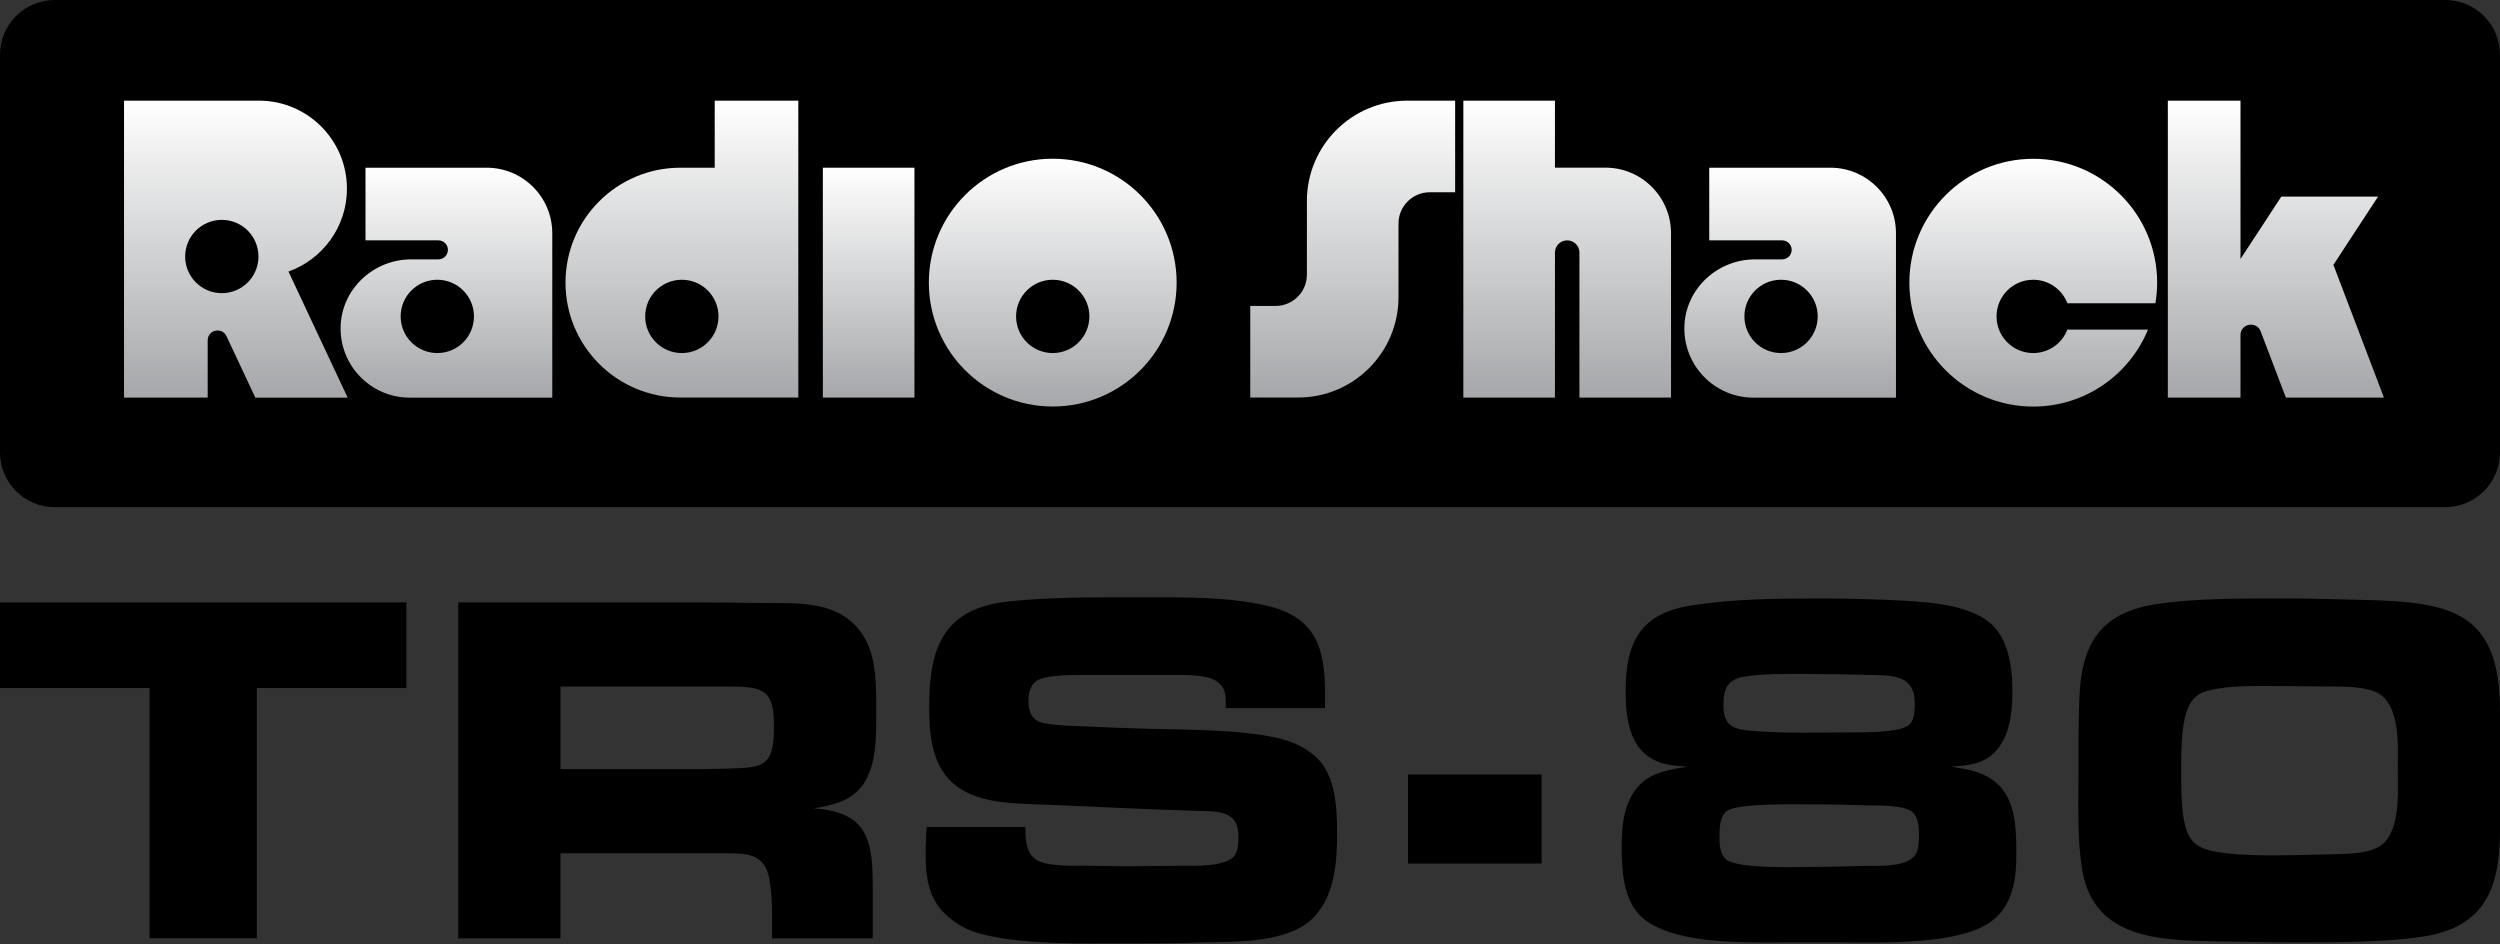 <?xml version="1.0" encoding="UTF-8" standalone="no"?>
<svg
   enable-background="new 0 0 3840 1449.1"
   height="725"
   viewBox="0 0 1920 725"
   width="1920"
   version="1.1"
   id="svg19"
   xmlns:xlink="http://www.w3.org/1999/xlink"
   xmlns="http://www.w3.org/2000/svg"
   xmlns:svg="http://www.w3.org/2000/svg">
  <rect x="0" y="0" width="1920" height="725" fill="#333333" stroke="none"/>
  <defs
     id="defs19" />
  <linearGradient
     id="a">
    <stop
       offset="0"
       stop-color="#fff"
       id="stop1" />
    <stop
       offset="1"
       stop-color="#a5a7aa"
       id="stop2" />
    <stop
       offset="1"
       id="stop3" />
  </linearGradient>
  <linearGradient
     id="b"
     gradientUnits="userSpaceOnUse"
     x1="1334.223"
     x2="1334.223"
     xlink:href="#a"
     y1="257.555"
     y2="610.628" />
  <linearGradient
     id="c"
     gradientUnits="userSpaceOnUse"
     x1="2077.75"
     x2="2077.75"
     xlink:href="#a"
     y1="154.575"
     y2="610.628" />
  <linearGradient
     id="d"
     gradientUnits="userSpaceOnUse"
     x1="2407.237"
     x2="2407.237"
     xlink:href="#a"
     y1="154.575"
     y2="610.628" />
  <linearGradient
     id="e"
     gradientUnits="userSpaceOnUse"
     x1="3495.83"
     x2="3495.83"
     xlink:href="#a"
     y1="154.575"
     y2="610.628" />
  <linearGradient
     id="f"
     gradientUnits="userSpaceOnUse"
     x1="1047.342"
     x2="1047.342"
     xlink:href="#a"
     y1="154.575"
     y2="610.628" />
  <linearGradient
     id="g"
     gradientUnits="userSpaceOnUse"
     x1="685.771"
     x2="685.771"
     xlink:href="#a"
     y1="257.555"
     y2="610.628" />
  <linearGradient
     id="h"
     gradientUnits="userSpaceOnUse"
     x1="2749.737"
     x2="2749.737"
     xlink:href="#a"
     y1="257.555"
     y2="610.628" />
  <linearGradient
     id="i"
     gradientUnits="userSpaceOnUse"
     x1="362.3"
     x2="362.3"
     xlink:href="#a"
     y1="154.575"
     y2="610.628" />
  <linearGradient
     id="j"
     gradientUnits="userSpaceOnUse"
     x1="1616.958"
     x2="1616.958"
     xlink:href="#a"
     y1="243.762"
     y2="624.42" />
  <linearGradient
     id="k"
     gradientUnits="userSpaceOnUse"
     x1="3123.039"
     x2="3123.039"
     xlink:href="#a"
     y1="243.762"
     y2="624.42" />
  <g
     transform="scale(.5 .5)"
     id="g19">
    <path
       d="m3755.9 779h-3671.8c-46.4 0-84.1-37.7-84.1-84.1v-610.8c0-46.4 37.7-84.1 84.1-84.1h3671.8c46.5 0 84.1 37.7 84.1 84.1v610.7c0 46.5-37.7 84.2-84.1 84.2z"
       id="path3" />
    <path
       d="m1263.9 257.6h140.7v353.1h-140.7z"
       fill="url(#b)"
       id="path4" />
    <path
       d="m2007.4 308.7v113.1c0 26.6-21.5 48.1-48.1 48.1h-38.9v140.7h73.5c85.1 0 154.2-69 154.2-154.2v-113c0-26.6 21.5-48.1 48.1-48.1h38.9v-140.7h-73.5c-85.2 0-154.2 69-154.2 154.1z"
       fill="url(#c)"
       id="path5" />
    <path
       d="m2388.4 257.6v-103h-140.7v456.1h140.7v-222.7c0-10.4 8.4-18.8 18.8-18.8s18.8 8.4 18.8 18.8v222.7h140.7v-252.4c0-55.7-45.1-100.8-100.8-100.8h-77.5z"
       fill="url(#d)"
       id="path6" />
    <path
       d="m3661.7 610.6-77.6-203.8 68.6-104.8h-148.6l-62.7 95.8v-243.2h-111.6v456.1h111.6v-96c0-17.8 24.7-22.3 31-5.7l38.7 101.7h150.6z"
       fill="url(#e)"
       id="path7" />
    <path
       d="m1097.8 154.6v103h-52.7c-97.5 0-176.5 79-176.5 176.5s79 176.5 176.5 176.5h52.7 52.6 75.8v-456zm-50.5 387.7c-31.1 0-56.3-25.2-56.3-56.3s25.2-56.3 56.3-56.3 56.3 25.2 56.3 56.3-25.2 56.3-56.3 56.3z"
       fill="url(#f)"
       id="path8" />
    <path
       d="m747.5 257.6h-186.1v111.6h112c8 0 14.6 6.5 14.6 14.6 0 8-6.5 14.6-14.6 14.6h-41.8c-57.9 0-106.8 45.4-108.4 103.2-1.6 60 46.5 109.2 106.2 109.2h58.6 19.6 103 18.1 19.6v-252.5c0-55.6-45.1-100.7-100.8-100.7zm-75.8 284.7c-31.1 0-56.3-25.2-56.3-56.3s25.2-56.3 56.3-56.3 56.3 25.2 56.3 56.3-25.1 56.3-56.3 56.3z"
       fill="url(#g)"
       id="path9" />
    <path
       d="m2811.5 257.6h-186.1v111.6h112c8 0 14.6 6.5 14.6 14.6 0 8-6.5 14.6-14.6 14.6h-41.8c-57.9 0-106.8 45.4-108.4 103.2-1.6 60 46.5 109.2 106.2 109.2h58.5 19.6 103 18.1 19.6v-252.5c.1-55.6-45.1-100.7-100.7-100.7zm-75.8 284.7c-31.1 0-56.3-25.2-56.3-56.3s25.2-56.3 56.3-56.3 56.3 25.2 56.3 56.3-25.2 56.3-56.3 56.3z"
       fill="url(#h)"
       id="path10" />
    <path
       d="m443.1 417.1c52.3-18.7 89.8-68.6 89.8-127.3 0-74.6-60.5-135.2-135.2-135.2-2.8 0-207.2 0-207.2 0v456.1h128.5v-87.9c0-16.2 22-21.1 28.9-6.4l44.3 94.4h141.8zm-102.4 33.2c-31.1 0-56.3-25.2-56.3-56.3s25.2-56.3 56.3-56.3 56.3 25.2 56.3 56.3-25.2 56.3-56.3 56.3z"
       fill="url(#i)"
       id="path11" />
    <path
       d="m1617 243.8c-105.1 0-190.3 85.2-190.3 190.3s85.2 190.3 190.3 190.3 190.3-85.2 190.3-190.3-85.2-190.3-190.3-190.3zm0 298.5c-31.1 0-56.3-25.2-56.3-56.3s25.2-56.3 56.3-56.3 56.3 25.2 56.3 56.3-25.2 56.3-56.3 56.3z"
       fill="url(#j)"
       id="path12" />
    <path
       d="m3175.5 506.2c-8.1 21.1-28.5 36.1-52.5 36.1-31.1 0-56.3-25.2-56.3-56.3s25.2-56.3 56.3-56.3c24 0 44.4 15 52.5 36.1h135.2c1.7-10.3 2.7-20.9 2.7-31.6 0-105.1-85.2-190.3-190.3-190.3s-190.3 85.2-190.3 190.3 85.2 190.3 190.3 190.3c79.6 0 147.7-48.9 176.2-118.2h-123.8z"
       fill="url(#k)"
       id="path13" />
    <path
       d="m394.5 1056.8v384.4h-164.8v-384.4h-229.7v-131.5h624.2v131.5z"
       id="path14" />
    <path
       d="m1328.9 1199.9c-17 29.4-47.2 36.4-78.9 41.8 78.1 5.4 90.5 43.3 90.5 115.3v84.3h-154.7c0-30.9 1.6-63.4-4.6-93.6-7-34-30.9-37.1-61.9-37.1h-258.4v130.7h-157v-516h379.8c27.8 0 56.5.8 84.3.8 58.8.8 124.5-5.4 159.3 52.6 20.1 33.3 18.6 79.7 18.6 116.8 0 34 .8 74.2-17 104.4zm-205-145.4h-263v126.9h221.2c11.6 0 23.2-.8 34.8-.8 56.5-1.5 71.9-3.1 71.9-65 .1-52.6-13.1-61.1-64.9-61.1z"
       id="path15" />
    <path
       d="m2018.9 1408c-37.1 40.2-118.3 38.7-168.6 39.4-40.2 1.6-80.4 1.6-120.7 1.6-67.3 0-148.5 2.3-214.2-12.4-24.8-5.4-46.4-15.5-64.2-33.3-26.3-25.5-29.4-58.8-29.4-93.6 0-13.2.8-26.3 1.6-39.5h151.6c0 11.6 0 22.4 3.9 33.3 2.3 7 5.4 11.6 11.6 16.2 14.7 11.6 58.8 10.1 75.8 10.1 22.4 0 44.1.8 66.5.8 27.8 0 54.9-.8 82.8-.8 19.3 0 68.1 2.3 81.2-16.2 5.4-8.5 5.4-20.1 5.4-29.4 0-39.4-30.9-37.9-62.6-38.7-82.8-2.3-165.5-7-248.3-10.1-44.9-1.5-102.1-3.1-134.6-39.4-27.1-30.2-29.4-73.5-29.4-112.2 0-92 24-150 123-160.1 66.5-7 135.4-6.2 202.6-6.2 65 0 133.8-1.5 197.2 13.9 70.4 17.8 85.1 64.2 85.1 131.5v24.8h-152.4v-7.7c0-14.7-1.6-25.5-14.7-34-14.7-10.1-49.5-9.3-66.5-9.3h-133.8c-16.2 0-61.9-.8-75.8 9.3-10.1 7-12.4 19.3-12.4 30.9 0 9.3 2.3 21.7 10.1 27.8 5.4 4.6 13.2 6.2 20.1 7 17.8 3.1 36.3 3.1 54.1 3.9 34.8 1.6 69.6 3.1 104.4 3.9 59.6 1.6 144.6.8 202.7 16.2 18.6 5.4 34.8 13.2 49.5 26.3 31.7 27.8 33.3 81.2 33.3 119.9-.1 43.3-3.9 92.8-34.9 126.1z"
       id="path16" />
    <path
       d="m3057.9 1415.7c-51 37.1-174 31.7-235.1 31.7h-70.4c-63.4 0-167.8 4.6-222-31.7-36.4-24.7-39.5-74.2-39.5-114.5 0-34 3.1-70.4 27.8-95.9 18.6-19.3 47.2-23.2 72.7-27.8-11.6-.8-24-1.5-35.6-4.6-51.8-13.9-58.8-65-58.8-111.4 0-75 22.4-119.1 100.5-131.5 64.2-10.1 131.5-10.8 196.5-10.8 35.6 0 71.2.8 106.7 2.3 45.6 2.3 110.6 3.9 149.3 30.2 35.6 24 41 72.7 41 112.1 0 30.2-3.9 65-24 88.2-18.6 21.7-43.3 24-70.4 25.5 27.8 4.6 51.8 7.7 72.7 27.8 27.1 25.5 27.8 70.4 27.8 105.2.3 38.7-5.1 81.2-39.2 105.2zm-119.9-167.8c-11.6-11.6-54.1-10.8-68.8-10.8-27.8-.8-55.7-1.6-83.5-1.6-25.5 0-116-2.3-133 10.1-11.6 8.5-11.6 27.8-11.6 41 0 11.6.8 24.7 10.1 33.3 17.8 15.5 112.9 11.6 135.4 11.6 27.1 0 54.1-.8 81.2-1.5 19.3 0 65.7 2.3 75.8-20.1 3.9-8.5 3.9-20.1 3.9-29.4-.2-11-.9-24.9-9.5-32.6zm-68.8-211.2c-30.9-.8-61.1-1.5-92-1.5-31.7 0-65-.8-96.7 3.9-26.3 3.9-33.3 17.8-33.3 43.3 0 27.1 9.3 36.3 35.6 39.4 54.9 5.4 113.7 3.1 168.6 3.1 17.8 0 69.6 0 82-12.4 7.7-7.7 7.7-22.4 7.7-32.5 0-44.8-36.3-42.5-71.9-43.3z"
       id="path17" />
    <path
       d="m3724.7 1438.1c-61.9 10.1-145.4 9.3-208.1 9.3-38.7 0-76.6-.8-115.3-1.5-85.1-1.6-184.1-4.6-202.6-107.5-8.5-48-6.2-106-6.2-154.7 0-30.9 0-61.1.8-92 .8-43.3 3.9-92.8 35.6-126.1 20.9-21.7 50.3-32.5 79.7-37.1 61.9-10.1 144.6-9.3 208.1-9.3 37.9 0 76.6 1.5 114.5 2.3 132.3 3.1 208.8 17 208.8 170.2v184.1c0 85.8-21.7 146.9-115.3 162.3zm-75-375.1c-17.8-7.7-44.1-8.5-63.4-8.5-30.9 0-61.9-.8-93.6-.8s-66.5-.8-97.5 6.2c-9.3 2.3-18.6 5.4-25.5 13.2-20.9 21.7-19.3 82.8-19.3 110.6 0 25.5-1.6 85.9 16.2 106.7 7.7 9.3 17 13.2 28.6 16.2 33.3 7.7 88.2 7.7 123 7l68.1-1.5c19.3-.8 45.6-.8 63.4-9.3 38.7-17 33.3-85.1 33.3-119.1 0-34.1 5.4-102.9-33.3-120.7z"
       id="path18" />
    <path
       d="m2162.7 1189.6h205.2v136.8h-205.2z"
       id="path19" />
  </g>
</svg>
